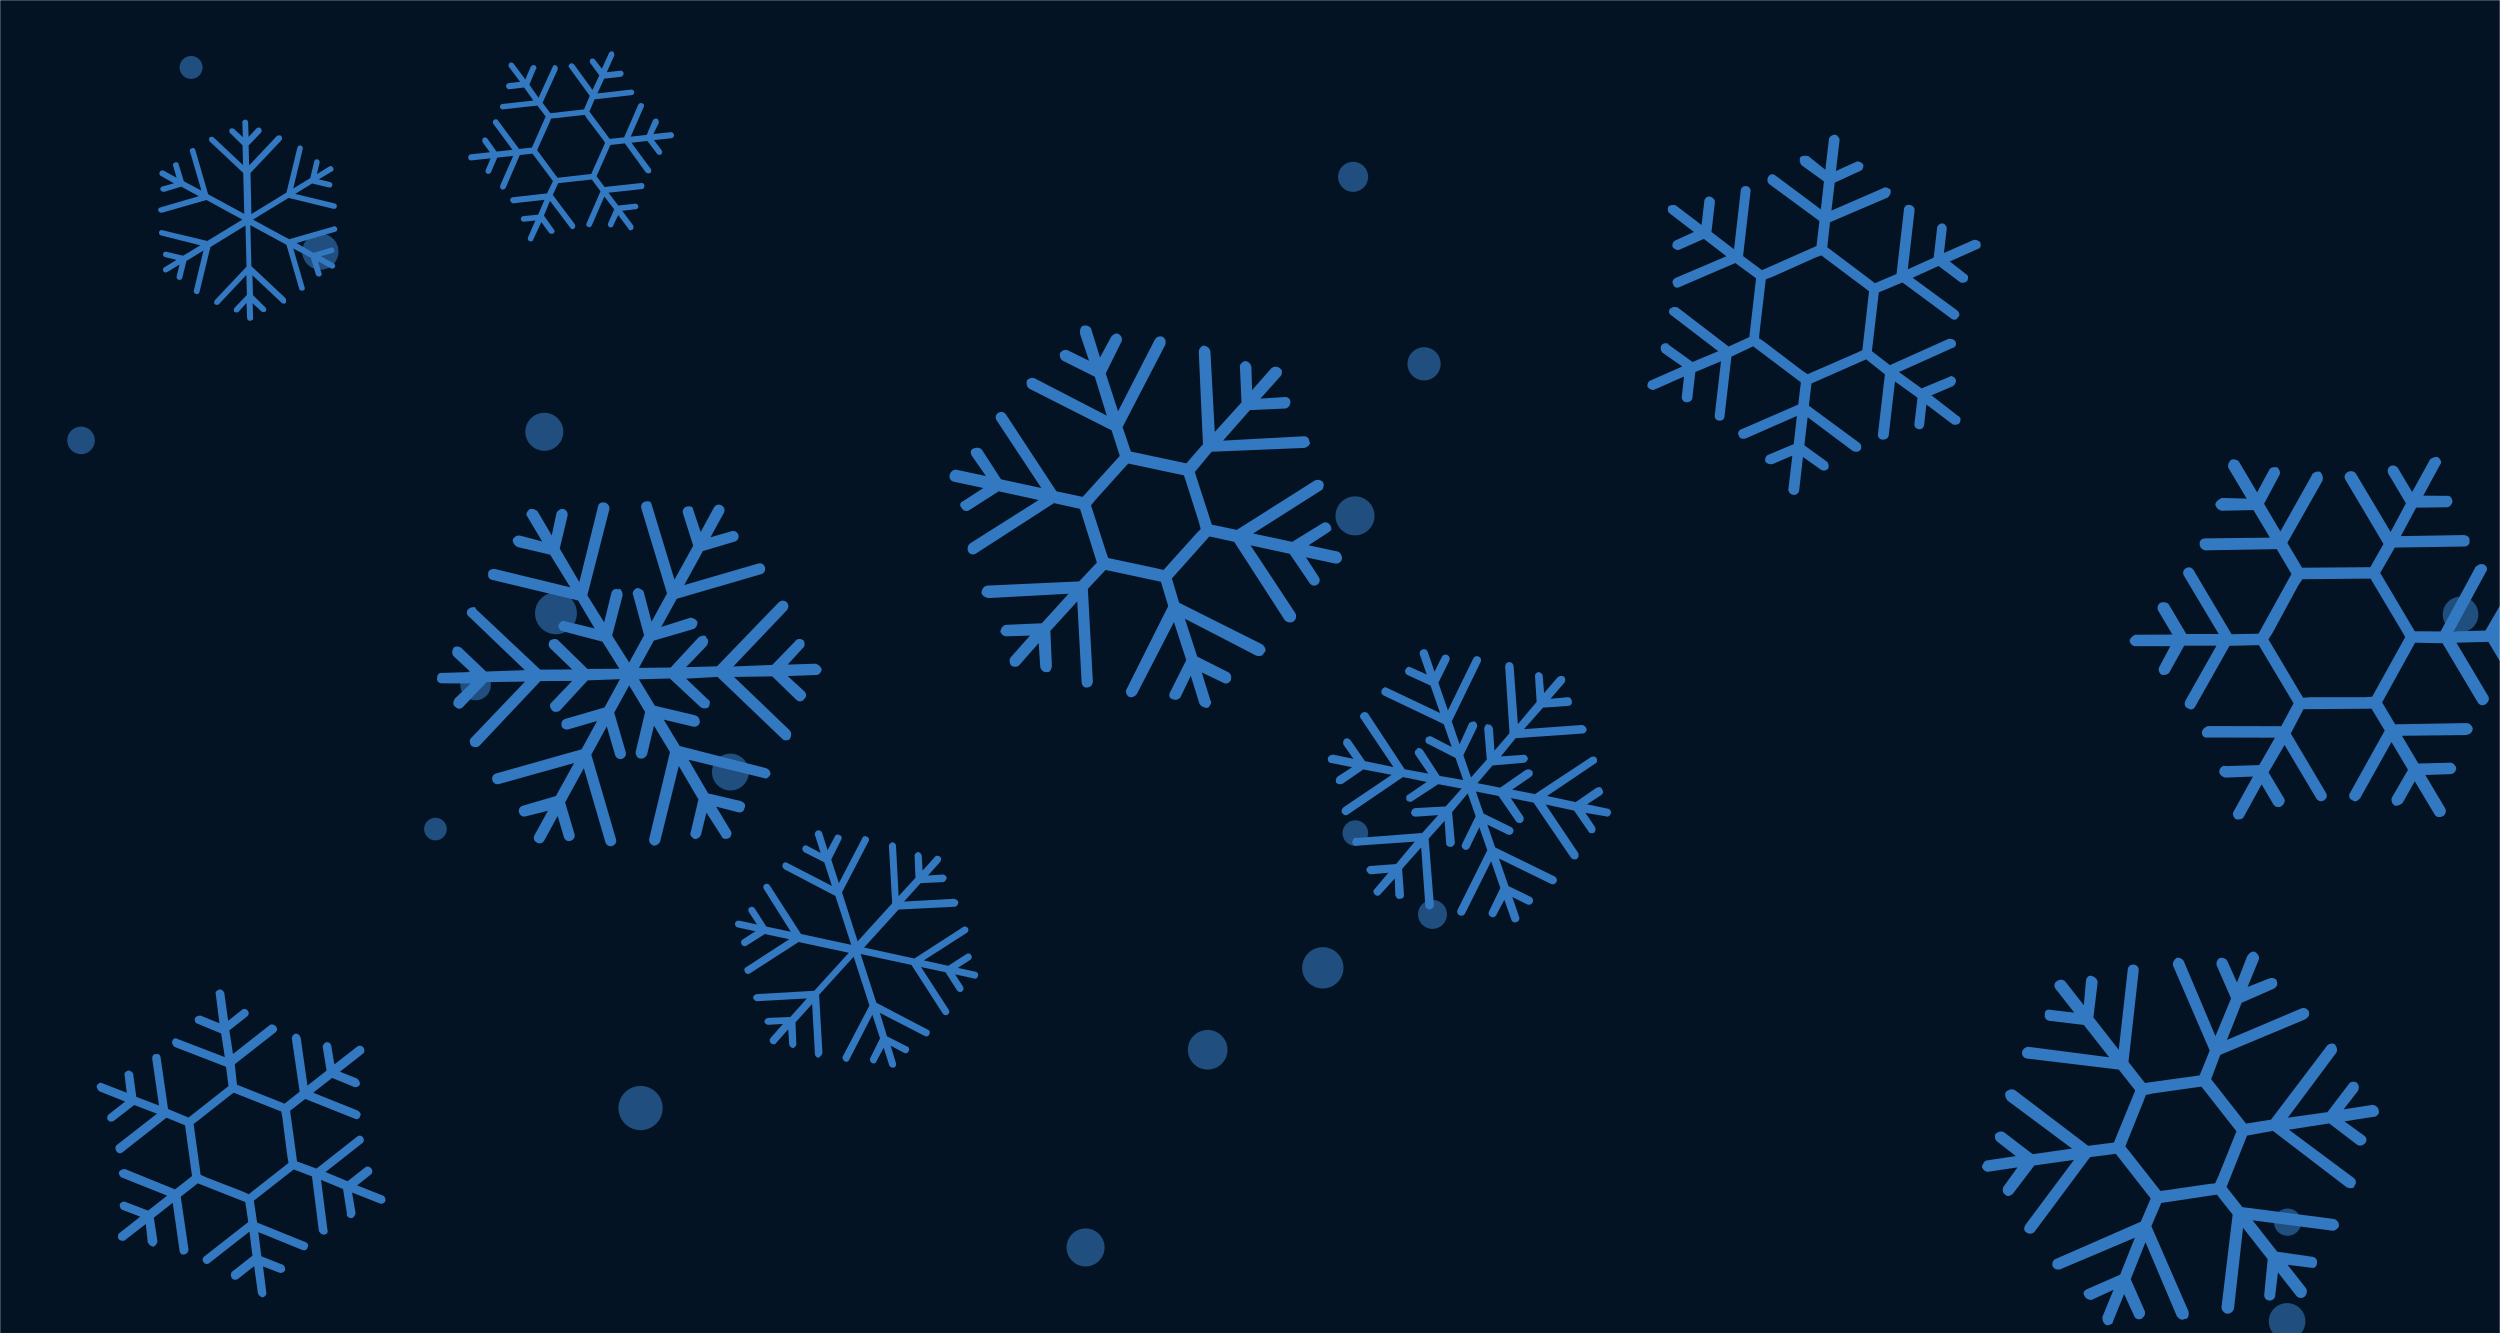 <svg xmlns="http://www.w3.org/2000/svg" version="1.1" xmlns:xlink="http://www.w3.org/1999/xlink" xmlns:svgjs="http://svgjs.com/svgjs" width="1440" height="768" preserveAspectRatio="none" viewBox="0 0 1440 768"><g mask="url(&quot;#SvgjsMask1080&quot;)" fill="none"><rect width="1440" height="768" x="0" y="0" fill="#041323"></rect><circle r="8.81" cx="273.94" cy="394.56" filter="url(#SvgjsFilter1081)" fill="rgba(51, 121, 194, 0.58)"></circle><circle r="10.255" cx="1417.275" cy="353.945" filter="url(#SvgjsFilter1081)" fill="rgba(51, 121, 194, 0.58)"></circle><circle r="11.9" cx="761.94" cy="557.46" filter="url(#SvgjsFilter1081)" fill="rgba(51, 121, 194, 0.58)"></circle><circle r="12.07" cx="320.23" cy="353.24" filter="url(#SvgjsFilter1081)" fill="rgba(51, 121, 194, 0.58)"></circle><circle r="7.865" cx="1317.665" cy="703.965" filter="url(#SvgjsFilter1081)" fill="rgba(51, 121, 194, 0.58)"></circle><circle r="8.36" cx="825.11" cy="526.68" filter="url(#SvgjsFilter1081)" fill="rgba(51, 121, 194, 0.58)"></circle><circle r="11.42" cx="695.62" cy="604.67" filter="url(#SvgjsFilter1081)" fill="rgba(51, 121, 194, 0.58)"></circle><circle r="9.56" cx="820.26" cy="209.58" filter="url(#SvgjsFilter1081)" fill="rgba(51, 121, 194, 0.58)"></circle><circle r="10.62" cx="420.72" cy="444.7" filter="url(#SvgjsFilter1081)" fill="rgba(51, 121, 194, 0.58)"></circle><circle r="10.95" cx="625.29" cy="718.53" filter="url(#SvgjsFilter1081)" fill="rgba(51, 121, 194, 0.58)"></circle><circle r="7.38" cx="780.66" cy="479.86" filter="url(#SvgjsFilter1081)" fill="rgba(51, 121, 194, 0.58)"></circle><circle r="11.235" cx="780.495" cy="297.135" filter="url(#SvgjsFilter1081)" fill="rgba(51, 121, 194, 0.58)"></circle><circle r="10.555" cx="1317.365" cy="761.135" filter="url(#SvgjsFilter1081)" fill="rgba(51, 121, 194, 0.58)"></circle><circle r="6.535" cx="250.815" cy="477.555" filter="url(#SvgjsFilter1081)" fill="rgba(51, 121, 194, 0.58)"></circle><circle r="8.665" cx="779.385" cy="101.865" filter="url(#SvgjsFilter1081)" fill="rgba(51, 121, 194, 0.58)"></circle><circle r="10.95" cx="313.53" cy="248.71" filter="url(#SvgjsFilter1081)" fill="rgba(51, 121, 194, 0.58)"></circle><circle r="10.445" cx="184.525" cy="144.935" filter="url(#SvgjsFilter1081)" fill="rgba(51, 121, 194, 0.58)"></circle><circle r="7.955" cx="46.665" cy="253.665" filter="url(#SvgjsFilter1081)" fill="rgba(51, 121, 194, 0.58)"></circle><circle r="6.625" cx="110.075" cy="38.855" filter="url(#SvgjsFilter1081)" fill="rgba(51, 121, 194, 0.58)"></circle><circle r="12.735" cx="368.965" cy="638.245" filter="url(#SvgjsFilter1081)" fill="rgba(51, 121, 194, 0.58)"></circle><path d="M1230 372.2L1250.1 372.2 1243.8 384.1C1243 385.3 1243.4 387.3 1244.9 388.6 1246.7 389.1 1248.7 388.6 1249.5 387.4L1258.1 371.9 1276.7 371.9 1258.9 403.4C1257.9 405.4 1258.4 407.4 1260.1 407.9 1261.7 409.2 1263.6 408.8 1264.6 406.7L1284.2 372 1301.1 371.6 1321.1 405.1 1314 418.3 1271.5 418.2C1271 418.6 1270.4 418.9 1269.9 419.2 1269.3 419.5 1268.5 420.7 1268.3 421.6 1268.2 423.9 1269.7 425.3 1271.7 424.8L1310.4 424.9 1301.3 440.7 1281.5 441.3C1281.2 440.8 1280.6 441.1 1280.1 441.4 1279 442.1 1278.2 443.3 1278.3 444.7 1278.4 446.1 1280 447.5 1281.7 447.9L1297.7 447.3 1286.6 467.4C1285.8 468.6 1286.2 470.5 1287.8 471.9 1289.5 472.3 1291.5 471.9 1292.3 470.7L1302.7 451.8 1309.5 463.4C1310.5 465 1312.8 465.2 1313.9 464.5 1315.6 463.5 1316.6 461.4 1315.6 459.8L1306.7 444.9 1315.9 429.1 1334.2 459.9C1335.2 461.5 1337 462 1338.6 461 1340.3 460 1340.7 458.2 1339.7 456.6L1319.5 422.5 1326.8 408.5 1366 408.2 1373.6 420.8 1353.8 456.4C1352.5 458 1353.2 460.5 1355 460.9 1356.5 462.3 1358.2 461.3 1359.5 459.7L1377.5 427.4 1387 443.4 1377.8 459.3C1377 460.5 1377.8 463 1379 463.8S1382.7 463.8 1384.1 462.2L1390.9 450 1402.4 469.2C1403.3 470.9 1405.6 471 1407.3 470 1408.4 469.4 1409.4 467.3 1408.4 465.6L1397 446.4 1411.6 445.9C1413 445.8 1414.6 444.8 1414.8 442.5 1414.7 441.1 1412.8 439.2 1411.4 439.3L1393 439.8 1383.5 423.8 1420.5 423.4C1422.5 423 1424.2 422 1424.3 419.7 1424.2 418.3 1422.3 416.4 1420.9 416.5L1379.6 417.2 1372.1 404.6 1391.1 370.2 1406.9 370.5 1427.2 404.6C1428.2 406.2 1429.9 406.7 1431.6 405.7 1433.2 404.7 1434.2 402.6 1433.2 401L1414.9 370.2 1433.3 369.7 1442.1 384.5C1443.1 386.2 1444.8 386.6 1446.5 385.7 1448.1 384.7 1448.6 382.9 1447.6 381.3L1440.7 369.7 1462.2 369.6C1463.7 369.5 1465.5 367.6 1465.4 366.2 1465 364.2 1464 362.6 1462 363L1439.7 362.9 1447.3 349.4C1447.7 347.7 1447.3 345.7 1446.1 344.9 1444.9 344.2 1443.5 344.3 1442.4 344.9 1442.4 344.9 1441.8 345.3 1441.6 346.1L1431.6 363.2 1413.3 363.7 1431.8 329.6C1433.1 328.1 1432.7 326.1 1430.6 325.1 1429.7 324.9 1428.8 324.7 1427.7 325.3 1427.2 325.7 1426.6 326 1426.1 326.3L1405.8 363.7 1390.9 363.6 1371 330 1379.4 315.4 1419.2 314.8C1421.5 314.9 1422.8 313.3 1422.4 311.4 1422.8 309.6 1421.3 308.3 1419 308.2L1382.9 308.8 1391.7 292.4 1409.5 292.2C1411 292.1 1412.3 290.6 1412.7 288.8 1412.3 286.9 1411.3 285.2 1409.3 285.6L1395.8 285.5 1405.4 267.8C1406.8 266.3 1405.8 264.7 1404.3 263.3 1403.4 263.1 1402 263.2 1400.9 263.9 1400.9 263.9 1400.3 264.2 1399.8 264.5L1389.4 283.4 1381.2 269.6C1380.5 268.5 1378.4 267.5 1376.8 268.5 1375.1 269.5 1375 271.8 1375.7 272.9L1385.8 289.9 1377 306.4 1357 272.8C1356 271.2 1353.7 271 1352.1 272S1350 274.8 1351 276.4L1372.9 313.3 1365.3 326.7 1326 327 1317.5 312.7 1337.8 276.8C1338.2 275 1337.8 273.1 1336.3 271.7 1335.4 271.5 1334 271.6 1332.9 272.3 1332.3 272.6 1331.8 272.9 1331.6 273.8L1313.5 306.1 1304.1 290.2 1312.9 273.7C1313.7 272.5 1313.2 270.6 1311.7 269.2 1310 268.8 1308 269.2 1307.2 270.4L1300.1 283.6 1289.7 266C1289 264.9 1286.4 264.2 1285.3 264.8 1283.6 265.8 1283 268.5 1283.6 269.6L1294.1 287.2 1279.7 286.8C1279.2 287.1 1278.6 287.4 1278 287.8 1276.9 288.4 1276.2 289.6 1276 290.5 1276.4 292.5 1277.9 293.8 1279.7 294.2L1298 293.8 1307.5 309.7 1270.5 310.1C1268.2 310 1266.9 311.5 1267 313 1266.9 315.3 1268.4 316.6 1270.1 317L1311.4 316.3 1319.9 330.6 1300.9 365 1285.4 365.3 1263.5 328.4C1262.5 326.8 1260.8 326.3 1259.1 327.3 1257.5 328.3 1257 330 1258 331.7L1278 365.2 1259.3 365.2 1249.2 348.1C1248.5 347 1245.9 346.4 1244.2 347.3 1242.6 348.3 1242.5 350.6 1243.1 351.7L1251.3 365.5 1229.8 365.6C1229.2 365.9 1229.2 365.9 1228.7 366.3 1227.6 366.9 1226.8 368.1 1226.6 369 1227 371 1228.5 372.3 1230 372.2ZM1323.8 337.2L1326.2 333.6 1329.9 333.6 1361.7 333.3 1365.5 333.3 1367.4 336.6 1383.5 363.6 1385.4 366.9 1383.6 370.2 1368.2 398 1366.4 401.3 1362.1 401.6 1330.8 401.6 1326.6 401.9 1324.6 398.6 1308.6 371.6 1306.6 368.3 1308.9 364.7 1323.8 337.2Z" fill="rgba(51, 121, 194, 1)"></path><path d="M283.4 334L333 345.9 342.5 362 325.7 357.9C324 357 322.6 358.4 321.6 360.1 321.6 361.5 322.6 363.5 324.1 363.6L347 369.6 356.8 385.2 338.4 385.3 321.3 368.6C321.3 368.6 320.7 368.3 320.7 368.3 319.6 367.7 317.9 368.2 316.7 369 315.8 370.7 315.7 372.2 317.1 373.6L329.6 385.6 311.2 385.7 274.1 350.8C274.1 350.8 273.9 350 273.9 350 272.8 349.3 271 349.9 269.9 350.7 268.4 352 268.6 354.3 270.3 355.3L302.3 386 280 386.8 265.6 373.1C265.6 373.1 265.6 373.1 265 372.8 263.9 372.2 262.5 372.2 261.3 373 260.4 374.7 260 376.6 261.4 378.1L271.1 387.1 254.7 387.6C252.7 387.3 251.8 388.9 251.8 390.4 251.4 392.4 252.8 393.8 255.1 393.6L271.1 393.7 261.9 402.5C261 404.2 260.6 406.2 262.3 407.1 263.7 408.6 265.1 408.6 266.6 407.3L280.3 392.9 302.4 392.6 271.3 425.2C270.2 426 270.4 428.3 271.7 429.8 272.9 430.4 274.9 430.8 276.3 429.4L311.3 392.3 329.6 392.2 317.7 404.6C316.2 406 316.7 407.7 318.1 409.2 318.9 410.4 321.2 410.2 322.4 409.4L338.5 391.9 357.1 391.2 348.2 407.5 325.6 414.1C323.9 414.6 323 416.2 323.5 418 323.4 419.4 325.7 420.6 327.4 420.1L343.9 415.3 335 431.6 285.8 445.5C284 446 283.1 447.7 283.6 449.4 284.1 451.2 285.8 452.1 287.5 451.6L330.7 439.5 320.2 458.5 301.1 464.1C299.4 464.6 298.4 466.3 299 468 299.5 469.8 301.1 470.7 302.9 470.2L315.6 467 307.9 481C307 482.7 307.5 484.4 309.2 485.3 310.9 486.3 312.6 485.7 313.5 484.1L321.2 470 324.8 482.2C325.3 483.9 327 484.9 328.7 484.3S331.4 482.2 330.9 480.4L325.5 462.2 336.3 442.5 348.7 485.1C349.2 486.8 350.9 487.8 352.6 487.3 354.4 486.7 355.3 485.1 354.8 483.3L340.6 434.7 349.5 418.4 354.3 434.9C354.8 436.6 356.5 437.6 358.3 437.1 360 436.5 360.9 434.9 360.4 433.1L353.8 410.5 362.4 394.8 371.6 410.1 366.1 433.3C366.1 434.8 367.1 436.8 368.6 436.9 370.6 437.2 371.7 436.4 372.7 434.7L376.7 418 385.9 433.2 374 482.9C373.6 484.9 374.5 486.1 376.1 487 378.1 487.4 379.6 486 380.2 484.9L391 441.2 402.3 460.5 397.9 479.2C397 480.9 398.4 482.4 400.1 483.3 401.5 483.4 403.5 482.3 403.9 480.3L406.9 468.1 415.6 481.6C416.1 483.3 418.1 483.7 420.1 482.6 421.3 481.8 421.7 479.8 420.9 478.6L412.5 464.6 425.3 467.9C427.3 468.3 428.7 466.9 428.8 465.5 429.7 463.8 428.9 462.6 427.8 462 427.2 461.7 427.2 461.7 426.7 461.4L407.9 457 396.6 437.6 439.8 448.1C441.4 449.1 442.9 447.7 443.8 446 443.9 444.6 443.1 443.4 442 442.8 441.4 442.5 441.4 442.5 441.4 442.5L391.5 429.7 382.3 414.5 399.1 418.5C401 418.9 402.2 418.1 403.1 416.4 403.2 415 402.7 413.2 401.6 412.6 401 412.3 401 412.3 400.4 412L377.2 406.5 368 391.3 385.8 390.8 403.2 407C404.6 408.4 406.9 408.2 408.1 407.4 409 405.7 409.4 403.7 407.7 402.8L395.2 390.9 413.3 389.9 450.6 425.6C451.4 426.8 453.7 426.6 454.9 425.8 455.8 424.1 456.2 422.1 454.8 420.6L422.8 389.9 444.8 389.6 458.6 403C460 404.5 462.3 404.3 463.2 402.6 464.4 401.8 464.8 399.8 463.4 398.3L453.7 389.4 470.1 388.8C471.5 388.9 473 387.5 473.3 385.5 473.1 384.7 472.3 383.5 471.1 382.9 471.1 382.9 470.6 382.6 470 382.3L453.7 382.8 462.6 373.1C463.8 372.3 463.6 370 462.8 368.8 462.2 368.5 462.2 368.5 462.2 368.5 460.5 367.6 458.8 368.1 458.2 369.2L444.8 383 422.4 383.9 453.4 351.3C454.4 349.6 454.4 348.2 453 346.7 453 346.7 452.5 346.4 452.5 346.4 451.3 345.8 449.9 345.7 448.4 347.1L413 383.8 395.2 384.3 407.1 371.9C408 370.2 408.4 368.2 406.7 367.3 407 366.7 406.5 366.4 406.5 366.4 405.3 365.8 403.6 366.3 402.4 367.1L386.3 384.5 368 384.7 376.6 369 399.2 362.4C400.9 361.9 402.1 359.7 401.6 357.9 400.8 356.7 399.1 355.8 397.7 355.8L380.9 361.1 389.8 344.9 438.5 330.7C440.2 330.2 441.1 328.5 440.6 326.7 440.1 325 438.4 324.1 436.7 324.6L394.1 337 404.9 317.4 423.1 312C424.9 311.5 425.8 309.8 425.3 308.1S423.1 305.4 421.3 306L409.2 309.5 416.9 295.5C417.8 293.8 417.3 292.1 415.6 291.1 413.9 290.2 412.2 290.7 411.2 292.4L403.6 306.4 399.4 294C399.2 293.1 398.9 292.2 398.4 291.9 397.8 291.6 396.4 291.6 395.5 291.8 393.8 292.3 392.9 294 393.4 295.7L399.3 314.3 388.5 333.9 375.5 291.1C375.2 290.2 375 289.3 374.4 289 373.9 288.7 372.4 288.6 371.6 288.9 369.8 289.4 368.9 291.1 369.4 292.8L384.2 341.8 375.3 358.1 370.8 341C370.5 340.1 369.4 339.5 368.8 339.2 368.3 338.9 367.7 338.6 366.8 338.8 365.1 339.4 363.9 341.6 364.7 342.8L371 365.9 362.4 381.6 352.6 366.1 358.6 343.1C358.7 341.7 358.2 340 357.1 339.3 356.5 339 356.5 339 356.2 339.6 354.5 338.7 352.5 339.7 352.1 341.7L348 358.5 338.3 342.9 351.1 293C351.1 291.6 350.3 290.4 349.2 289.8 348.6 289.5 348.6 289.5 348.6 289.5 346.6 289.1 344.9 289.6 344.5 291.6L333.7 335.3 322.4 316 326.9 297.2C327.2 295.3 326.4 294.1 325.3 293.5 325.3 293.5 324.7 293.2 324.7 293.2 322.7 292.8 321.2 294.2 320.6 295.3L317.8 308.4 309.5 294.3C308.9 294 308.4 293.7 307.8 293.4 307.3 293.1 305.8 293 305 293.3 303.5 294.6 302.5 296.3 303.9 297.8L312.3 311.9 299.5 308.5C297.5 308.2 296 309.5 295.4 310.7 295.1 312.7 296.4 314.1 298.1 315.1L316.9 319.5 328.5 338.3 285.3 327.8C283.3 327.4 281.3 328.5 281.2 329.9 280.9 331.9 281.4 333.6 283.4 334Z" fill="rgba(51, 121, 194, 1)"></path><path d="M690.5 203L692.9 255.9 683.3 266.9 651.4 260.1 646.6 246 671.1 198.8C671.2 198.2 671.2 198.2 671.4 197.6 671.6 196.3 671.3 195 669.5 193.9 667.7 193.5 666.3 193.9 665.2 195.6L644 236.9 636.9 215.1 646 196.7C646 196.7 646.2 196.1 646.2 196.1 646.4 194.9 646.1 193.5 644.3 192.4 643.2 191.6 641.1 192.4 640 194.1L633.6 205.9 628.6 189.7C628.2 188.3 626.5 187.3 624.4 187.5S621.9 190.3 622.1 192.3L627.3 207.8 615.5 202C613.7 200.9 611.6 201.8 610.5 203.5 610.3 204.8 610.5 206.8 612.2 207.8L630.6 217 637.5 239.4 596.3 218.1C594.5 217.1 592.4 218 591.5 219.1 591.1 221 591.3 223 593.1 224L640.3 247.9 645 262.6 623.6 286.2 608.5 283 579.4 238.7C578.4 237.2 576.6 236.8 575 237.8S573.1 240.7 574.1 242.2L599.8 281.1 576.6 276.1 565.8 259.4C564.8 257.9 563 257.5 560.8 258.3S558.9 261.2 559.9 262.7L567.9 274.2 551 270.6C549.1 270.2 547.4 271.8 547 273.7 546.6 275.6 547.6 277.1 549.5 277.5L566.4 281.1 555 288.5C552.9 289.3 552.4 291.2 554.1 292.9 555 294.4 556.9 294.8 558.4 293.8L575.2 283 598.3 288 558.9 312.9C557.4 313.9 556.9 316.4 557.8 317.9S560.7 319.8 562.2 318.8L607.1 289.8 622.1 293.1 631.8 324 621.6 334.9 568.8 337.3C566.7 337.5 565.7 339.2 565.3 341.1 565.5 343.1 567.3 344.1 569.2 344.5L615.5 342 600.1 359 579.6 359.9C577.6 360.1 576.6 361.8 576.2 363.7 576.5 365.1 578.1 366.8 580.1 366.5L593.3 366.1 582.1 378.7C581.2 379.9 581.4 381.9 582.4 383.4 584.2 384.4 586.2 384.2 587.1 383.1L598.3 370.4 599.2 384.4C599.6 385.8 601.2 387.4 602.6 387.1 604.5 387.5 605.3 386.3 605.7 384.5 605.7 384.5 605.9 383.8 605.9 383.8L605 363.4 620.5 346.4 623 392.7C623.2 394.8 624.2 396.3 626.2 396 628.2 395.8 629.1 394.7 629.3 393.5 629.5 392.8 629.5 392.8 629.5 392.8L626.6 339.2 636.8 328.3 668.7 335.1 672.9 349.1 648.9 397C648 398.1 648.8 400.3 650 401.2 651.7 402.2 653.8 401.3 654.9 399.6L676.2 358.3 683.3 380.2 674.1 398.5C673.1 400.2 673.3 402.2 675.2 402.6 676.9 403.7 679.1 402.8 679.9 401.7L685.9 389.2 690.9 405.4C691.9 406.9 693.7 407.9 695.7 407.7 696.4 407.2 697.3 406.1 697.6 404.8 697.7 404.2 697.7 404.2 697.2 403.4L692.2 387.3 704.7 393.3C706.4 394.3 707.9 393.3 708.8 392.2 709 391.6 709 391.6 709.1 390.9 709.4 389.7 709 388.3 707.9 387.4L689.6 378.2 682.5 356.4 723.7 377.7C725.6 378.1 727.6 377.9 728 376 728.8 375.5 728.8 375.5 728.9 374.9 729.2 373.6 728.2 372.1 727.1 371.2L679.2 347.2 675 333.2 696.6 309 710.9 312.1 739.9 357C740.9 358.5 743.4 359 745 358S747 354.6 746 353L720.3 314.1 742.9 319 754.3 335.8C755.3 337.3 757.2 337.8 758.7 336.8 760.2 335.8 760.6 333.9 759.6 332.4L752.2 321 769.1 324.6C770.4 324.9 772.5 324 772.9 322.2 773.3 320.3 771.9 318 770.6 317.7L753.7 314.1 765.1 306.7C765.9 306.2 766.6 305.7 766.8 305.1 767 303.9 766.6 303.1 766.1 302.4 765.1 300.8 763.2 300.4 761.7 301.4L744.3 312.1 721.8 307.3 761.2 282.3C762 281.8 762.1 281.2 762.4 280 762.5 279.3 762.6 278.7 762.1 277.9 761.2 276.4 758.7 275.9 757.1 276.9L712.4 305.2 698 302.2 688.2 271.9 697.9 260.2 751.4 258C752.8 257.6 754.3 256.6 754.5 255.4 754.7 254.7 754.7 254.7 754.1 254.6 754.5 252.7 752.8 251.1 750.8 251.3L704.5 253.8 720 236.2 740.5 235.3C741.9 235 742.8 233.9 743.1 232.6 743.1 232.6 743.2 232 743.2 232 743.6 230.1 742 228.5 740 228.7L726 229.6 737.3 217C738 216.5 738.1 215.9 738.3 215.2 738.6 214 738.2 212.6 737.6 212.5 736 210.8 733.9 211 732.4 212L721.2 224.7 720.8 211.5C720.5 209.5 718.9 207.8 716.9 208 715.5 208.4 713.9 210 714.2 211.4L715.1 231.8 699.7 248.8 697.2 202.5C696.9 200.5 695.2 199.4 693.3 199 691.9 199.4 690.3 201 690.5 203ZM653.7 267.8L678.1 273 681.9 273.8 683.1 277.3 690.5 300.5 691.6 304.7 689 307.4 672.7 325.5 670.2 328.3 666.4 327.4 642 322.2 638.3 321.4 637.1 317.9 629.6 294.7 628.4 291.1 631.1 287.8 647.4 269.7 649.9 267 653.7 267.8Z" fill="rgba(51, 121, 194, 1)"></path><path d="M350.8 30.5L346.7 39.6 342.6 34.3C342.2 33.7 341.2 33.5 340.3 33.9 339.7 34.6 339.5 35.6 339.9 36.2L345.2 43.4 341.3 51.8 330.7 37.2C329.9 36.4 328.9 36.1 328.4 36.8 327.4 37.3 327.2 38.3 328 39.1L339.7 55.2 336.4 63 317 65.2 312.5 59.2 321.3 39.9C321.3 39.6 321.2 39.3 321.2 38.9 321.2 38.6 320.8 38 320.4 37.7 319.4 37.2 318.5 37.6 318.3 38.6L310.2 56.3 304.9 48.8 308.7 39.7C309 39.6 309 39.3 309 39 308.9 38.4 308.5 37.8 307.8 37.5 307.2 37.3 306.2 37.7 305.7 38.4L302.6 45.8 295.8 36.6C295.4 36 294.4 35.8 293.5 36.2 293 36.9 292.7 37.9 293.1 38.5L299.6 47.1 292.9 47.9C291.9 48 291.4 49 291.5 49.6 291.6 50.6 292.3 51.5 293.3 51.4L301.9 50.4 307.2 57.9 289.4 59.9C288.4 60 287.9 60.7 288 61.6 288.1 62.6 288.8 63.1 289.7 63L309.5 60.8 314.3 67.1 306.4 85 299 85.8 286.9 69.5C286.5 68.5 285.2 68.4 284.6 69.1 283.7 69.5 283.8 70.5 284.2 71.4L295.2 86.3 286 87.3 280.7 79.8C280.3 79.2 279 79 278.4 79.4S277.6 81.1 278 82L282.2 87.7 271 88.9C270.1 89 269.6 90.1 269.7 91 269.7 91.7 270.5 92.5 271.4 92.4L282.6 91.2 279.8 97.9C279.5 98.6 279.6 99.6 280.7 100.1 281.3 100.4 282.6 99.9 282.8 99.2L286.4 90.8 295.6 89.8 288.2 106.7C287.9 107.7 288 108.6 289.1 109.2 289.7 109.4 291 108.9 291.2 108.3L299.4 89.3 306.7 88.5 318.5 104.3 315.1 111.4 295.4 113.6C294.4 113.7 293.8 114.4 293.9 115.4 294.1 116.3 294.8 117.2 295.8 117.1L313.6 115.1 310 123.6 301.4 124.5C300.5 124.6 299.9 125.3 300 126.3 300.1 127.2 300.8 127.8 301.8 127.7L308.4 127 304.1 136.8C303.8 137.5 304.3 138.7 304.9 138.9 305.9 139.2 306.9 139 307.1 138.1L311.8 127.9 316.3 134.1C317 134.7 318 134.9 318.6 134.5 319.2 134.1 319.5 133.5 319.4 132.8 319.4 132.8 319.4 132.5 319 132.2L313.3 124.2 316.8 115.7 328.5 131.2C329 132.1 330 132.3 330.8 131.6 331.1 131.2 331.4 130.8 331.3 130.2 331.3 129.9 331.3 129.6 331.2 129.3L318.4 112.3 321.5 105.5 340.9 103.4 345.9 110.2 337.9 128.5C337.4 129.5 337.8 130.5 338.8 130.7 339.5 131.2 340.4 130.8 340.9 129.8L348.1 113.2 353.8 120.6 350.2 128.8C349.9 129.4 350.3 130.4 351.1 130.9 352 131.1 353 131 353.2 130L356.1 123.9 362.1 131.9C362.5 132.9 363.5 132.8 364.4 132.3 364.7 132 364.9 131.3 364.9 130.7 364.9 130.7 364.8 130.4 364.8 130L358.4 121.4 366.3 120.5C367 120.5 367.8 119.7 367.7 118.8 367.6 117.8 366.6 117.3 366 117.3L356.1 118.4 350.5 111 369.9 108.9C370.8 108.8 371.3 107.7 371.2 106.8S370.4 105.3 369.5 105.4L348.2 107.7 343.6 101.5 351.6 83.5 359.9 82.6 372 99.3C372.7 99.9 373.7 100.1 374.6 99.6 374.9 99.3 375.2 98.6 375.1 98 375 97.7 375 97.3 374.7 97.1L363.7 82.2 372.9 81.2 378.5 88.6C378.9 89.2 379.9 89.4 380.8 89 381.4 88.3 381.6 87.3 381.2 86.7L376.7 80.7 386.9 79.6C387.5 79.5 388.4 78.5 388.3 77.8 388.2 76.9 387.1 76 386.5 76.1L376.3 77.2 379.5 70.8C379.4 70.5 379.4 70.1 379.4 69.8 379.3 69.2 378.9 68.6 378.5 68.3 377.6 68.1 376.6 68.5 376.1 69.2L372.5 77.7 363.3 78.7 370.7 61.8C371.3 60.7 370.8 59.8 370.2 59.6 369.1 59 368.2 59.5 367.7 60.2L359.5 79.1 351.2 80 339.5 64.3 342.5 57.2 363.8 54.8C364.8 54.7 365.4 54 365.3 53 365.2 52.1 364.4 51.5 363.5 51.6L344.1 53.8 348 45.3 357.8 44.2C358.5 44.1 359.3 43.1 359.2 42.1 359.1 41.2 358.1 40.6 357.5 40.7L349.5 41.6 353.9 31.8C353.8 31.4 353.8 31.4 353.8 31.1 353.7 30.5 353.4 29.9 353 29.6 352 29.4 351.1 29.8 350.8 30.5ZM347.4 80.5L348.5 82.3 347.8 84 341.3 98.5 340.6 100.2 338.7 100.4 323.1 102.2 321.2 102.4 320 100.9 310.6 88.1 309.4 86.6 310.2 84.6 316.6 70.4 317.4 68.3 319.3 68.1 334.9 66.4 336.8 66.2 337.9 68 347.4 80.5Z" fill="rgba(51, 121, 194, 1)"></path><path d="M473.7 606.1L471.8 573 491.7 551.1 500.8 579.2 485.4 608.6C485.4 608.6 485.3 609 485.3 609 485.2 609.8 485.8 610.8 486.5 611.3 487.6 612 488.9 611.4 489.2 610.3L502.5 584.5 506.9 598.1 501.2 609.6C501.2 609.6 501.1 610 501.1 610 500.9 610.8 501.5 611.7 502.2 612.3 503.3 612.9 504.7 612.4 504.9 611.2L509 603.5 512.2 613.6C512.4 614.5 513.9 615.2 514.7 615 516 614.8 516.3 613.3 516.1 612.4L513 602.3 520.7 606.4C521.8 607.1 523.1 606.5 523.4 605.4 524 604.3 523.5 602.9 522.3 602.7L510.9 596.9 506.8 583.4 532.6 596.7C533.7 597.4 535 596.8 535.3 595.7 535.9 594.6 535.4 593.2 534.2 593L504.8 577.6 495.7 549.5 525 555.8 543.1 583.9C543.8 584.8 544.9 585.1 545.9 584.4 546.8 583.8 547.1 582.7 546.5 581.7L530.5 557 544.6 560 551.3 570.5C552 571.4 553.1 571.7 554.1 571.1 555 570.5 555.3 569.3 554.7 568.3L550.1 561.2 561 563.6C562.1 564.2 563.1 563.2 563.4 562 563.6 560.9 563 559.9 561.9 559.7L551.7 557.5 558.8 552.9C559.8 552.3 560 551.1 559.4 550.1S557.6 548.9 556.7 549.5L546.2 556.3 532.1 553.2 556.9 537.3C557.8 536.7 558.1 535.5 557.5 534.6 556.8 533.6 555.7 533.4 554.7 534L526.7 552.1 497.7 545.8 517.6 523.9 549.9 522.3C551.1 522.2 551.8 521.1 552 519.9 551.9 518.6 550.8 518 549.6 517.7L520.7 519.3 530.3 508.7 543.1 508.1C544.4 508 545 506.9 545.3 505.7 545.1 504.5 544 503.8 543.2 503.7L534.5 504.3 541.6 496.4C542.1 495.7 542.4 494.1 541.4 493.4 540.3 492.8 539.1 492.6 538.5 493.6L531.4 501.5 530.9 492.8C530.7 491.6 529.6 490.9 528.8 490.7 528 491 527 491.6 526.9 492.4 526.9 492.4 526.8 492.8 526.8 492.8L527.3 505.6 517.6 516.2 516.1 487.2C516 485.9 514.9 485.3 514.1 485.1 513.2 485.3 512.3 486 512.1 486.7 512.1 486.7 512 487.1 512 487.1L513.9 520.3 494 542.2 485 514 500.3 484.6C500.9 483.5 500.4 482.2 499.2 481.9 498.2 481.3 496.8 481.8 496.6 483L483.2 508.7 478.8 495.1 484.5 483.7C485.2 482.6 484.7 481.2 483.5 481 482.4 480.3 481.1 480.9 480.8 482L476.7 489.7 473.5 479.6C473.3 478.8 471.8 478 471 478.3 470.1 478.5 469.6 479.2 469.4 480 469.3 480.4 469.2 480.8 469.5 481.2L472.7 491.3 465 487.2C463.9 486.6 462.5 487.1 462.3 488.3 462.3 488.3 462.2 488.7 462.2 488.7 462 489.4 462.6 490.4 463.3 490.9L474.8 496.7 479.2 510.3 453.4 497C452.3 496.3 451 496.9 450.8 498.1 450.8 498.1 450.7 498.4 450.7 498.4 450.5 499.2 451.1 500.2 451.8 500.7L481.2 516.1 490.3 544.2 461.4 538 443.3 509.9C442.7 509 441.5 508.7 440.5 509.4 439.6 510 439.3 511.1 440 512.1L455.5 536.7 441.4 533.7 434.7 523.2C434.1 522.3 432.9 522 431.9 522.6S430.7 524.4 431.4 525.4L436 532.5 425.8 530.3C424.6 530.1 423.7 530.7 423.4 531.8 423.2 533 423.8 534 424.9 534.2L435.1 536.4 428 541C427.5 541.3 427 541.6 426.9 542.4S427 543.7 427.3 544.1C427.9 545.1 429.1 545.3 430 544.7L440.5 538 454.6 541 429.9 557C429.4 557.3 428.9 557.6 428.7 558.4 428.7 558.8 428.9 559.6 429.2 560.1 429.8 561 431 561.3 431.9 560.7L460 542.6 488.9 548.8 469 570.7 435.9 572.6C435 572.8 434.1 573.4 433.9 574.2 433.9 574.2 433.8 574.6 433.8 574.6 434 575.9 435.1 576.5 435.8 576.7L464.8 575.1 455.2 585.8 442.4 586.3C441.5 586.5 440.6 587.1 440.4 587.9 440.4 587.9 440.3 588.3 440.3 588.3 440.4 589.5 441.5 590.2 442.3 590.3L451 589.8 444 597.7C443.9 598.1 443.4 598.4 443.4 598.8 443.2 599.5 443.4 600.4 444.1 601 445.2 601.6 446.4 601.9 447 600.8L454 592.9 454.6 601.6C454.8 602.8 455.8 603.5 456.6 603.7 457.9 603.5 458.5 602.4 458.7 601.7L458.2 588.9 467.8 578.3 469.4 607.2C469.5 608.5 470.6 609.1 471.4 609.3 472.8 608.4 473.8 607.4 473.7 606.1Z" fill="rgba(51, 121, 194, 1)"></path><path d="M961.7 122.9L975.7 133.6 965 138.5C963.8 139 963 140.6 963.4 142.3 964.4 143.5 966 144.3 967.2 143.9L981.4 137.6 994.4 147.6 965.3 160C963.5 160.9 962.8 162.5 963.8 163.8 964.1 165.5 965.7 166.2 967.5 165.3L999.5 151.5 1011.5 160.3 1007.6 194.2 995.7 199.6 966.2 177C965.6 176.9 965.1 176.9 964.5 176.8 963.9 176.7 962.8 177.2 962.1 177.7 960.8 179.2 961.2 180.9 962.8 181.7L989.7 202.3 974.9 208.5 960.9 198.4C960.9 197.8 960.4 197.8 959.8 197.7 958.7 197.6 957.5 198 956.9 199 956.2 200.1 956.5 201.8 957.5 203.1L969 211.1 950.6 219.2C949.4 219.6 948.7 221.2 949 222.9 950 224.2 951.6 224.9 952.8 224.5L970 216.9 968.7 228.6C968.5 230.3 970 231.6 971.1 231.7 972.8 231.9 974.6 231 974.8 229.3L976.5 214.3 991.3 208.1 987.7 239.2C987.5 240.9 988.5 242.2 990.2 242.3 991.9 242.5 993.1 241.6 993.3 239.9L997.3 205.4 1009.8 199.5 1037.3 220.2 1035.8 233 1003.2 247.2C1001.4 247.6 1000.6 249.8 1001.6 251 1002 252.7 1003.6 252.9 1005.4 252.6L1035 239.6 1033.2 255.8 1018.4 262C1017.2 262.4 1016.4 264.5 1016.8 265.7S1019.4 267.7 1021.1 267.3L1032.4 262.4 1030.1 281.9C1030 283.6 1031.5 284.9 1033.2 285.1 1034.3 285.2 1036.1 284.3 1036.3 282.6L1038.5 263.2 1048.9 270.6C1050 271.2 1051.7 271.4 1053 269.9 1053.6 268.8 1053.3 266.6 1052.3 265.9L1039.3 256.5 1041.2 240.3 1067.1 259.7C1068.7 260.4 1070.4 260.6 1071.7 259.1 1072.4 258 1072.1 255.8 1071 255.1L1041.9 233.7 1043.4 220.9 1074.9 207 1085.7 215.6 1081.7 250.1C1081.5 251.8 1082.5 253 1084.2 253.2 1085.9 253.4 1087.7 252.5 1087.9 250.8L1091.5 219.7 1104.5 229.1 1102.7 244.1C1102.5 245.7 1103.5 247 1105.2 247.2 1106.9 247.4 1108.1 246.4 1108.3 244.7L1109.6 233 1124.7 244.4C1125.7 245 1128 244.7 1128.7 243.7 1129.5 242.1 1129.6 240.4 1128 239.7L1112.5 227.7 1125 222.4C1126.2 221.4 1127 219.8 1126.5 218.6 1126.1 217.5 1125.1 216.8 1123.9 216.6 1123.9 216.6 1123.4 216.6 1122.8 217.1L1106.8 223.7 1093.8 214.3 1124.7 200.4C1126.4 200 1127.2 198.4 1126.3 196.6 1125.8 196 1125.3 195.4 1124.2 195.3 1123.6 195.2 1123 195.1 1122.5 195.1L1088.6 210.3 1078.2 202.3 1082.2 168.4 1095.8 162.7 1123.8 183.4C1125.4 184.7 1127.1 184.3 1127.9 182.7 1129.1 181.7 1128.7 180 1127.2 178.7L1101.7 160 1116.6 153.2 1129.1 162.6C1130.1 163.2 1131.8 162.9 1133.1 161.9 1133.8 160.3 1134 158.6 1132.4 157.9L1123.1 150.6 1139.2 143.4C1140.9 143.1 1141.1 141.4 1140.7 139.7 1140.2 139 1139.2 138.4 1138.1 138.2 1138.1 138.2 1137.5 138.2 1137 138.1L1119.7 145.7 1121.3 131.8C1121.5 130.7 1120.5 128.9 1118.9 128.7 1117.2 128.5 1115.9 130 1115.8 131.1L1113.8 148.4 1098.9 155.1 1102.8 121.2C1103 119.5 1101.5 118.2 1099.8 118S1096.9 118.8 1096.7 120.5L1092.4 157.8 1080 163.1 1052.5 142.4 1054.1 128 1087.3 113.8C1088.6 112.8 1089.3 111.2 1089 109.4 1088.5 108.8 1087.4 108.1 1086.3 108 1085.8 107.9 1085.2 107.9 1084.6 108.4L1054.9 121.3 1056.8 105.2 1071.6 98.4C1072.8 98 1073.6 96.4 1073.2 94.7 1072.2 93.4 1070.6 92.7 1069.4 93.1L1057.5 98.5 1059.6 80.7C1059.7 79.6 1058.2 77.7 1057.1 77.6 1055.5 77.4 1053.6 78.9 1053.5 80L1051.4 97.8 1041.6 89.9C1041.1 89.8 1040.5 89.8 1040 89.7 1038.8 89.6 1037.7 90 1037 90.5 1036.3 92.1 1036.7 93.8 1037.6 95.1L1050.6 104.5 1048.8 120.6 1022.8 101.2C1021.3 99.9 1019.6 100.3 1018.9 101.3 1017.6 102.9 1017.9 104.6 1018.9 105.9L1048 127.3 1046.3 141.7 1014.9 155.6 1004 147.5 1008.3 110.3C1008.5 108.6 1007.5 107.4 1005.8 107.2 1004.1 107 1002.9 108 1002.7 109.6L998.8 143.6 985.8 133.6 987.8 116.4C988 115.3 986.5 113.4 984.8 113.2 983.1 113 981.8 114.5 981.7 115.7L980.1 129.6 965.1 118.2C964.5 118.2 964.5 118.2 963.9 118.1 962.8 118 961.7 118.4 961 118.9 960.3 120.5 960.7 122.2 961.7 122.9ZM1045.6 148.4L1049.1 147.1 1051.7 149.1 1074 165.8 1076.6 167.8 1076.2 171.1 1073.1 198.4 1072.7 201.7 1069.7 203.1 1044.2 214.2 1041.2 215.5 1038.1 213.5 1016.3 196.9 1013.2 194.8 1013.5 191.5 1016.7 164.2 1017.1 160.9 1020.6 159.6 1045.6 148.4Z" fill="rgba(51, 121, 194, 1)"></path><path d="M776.5 469.1L808.1 447.6 821.8 450.4 811.1 457.7C809.8 458.2 809.8 459.7 810.2 461 811 461.8 812.7 462.2 813.4 461.5L828.4 451.7 841.9 454.2 832.7 464.5 814.8 465.5C814.8 465.5 814.4 465.7 814.4 465.7 813.5 466 812.9 467.2 812.7 468.3 813.2 469.7 814 470.4 815.5 470.4L828.4 469.5 819.2 479.8 781.2 482.7C781.2 482.7 780.6 482.4 780.6 482.4 779.7 482.8 779.1 484 778.9 485 778.9 486.6 780.3 487.6 781.7 487.1L814.9 484.8 804.1 497.7 789.2 498.8C789.2 498.8 789.2 498.8 788.8 498.9 787.9 499.2 787.1 500 787 501.1 787.4 502.4 788.4 503.6 789.9 503.6L799.7 502.7 791.8 512.1C790.6 513 791.1 514.4 791.8 515.1 792.8 516.3 794.3 516.3 795.3 514.9L803.4 506 803.7 515.6C804.1 517 805.1 518.2 806.4 517.7 807.9 517.7 808.7 516.9 808.7 515.4L807.6 500.5 818.6 488.1 821 521.8C820.9 522.9 822.3 523.9 823.8 523.9 824.7 523.6 825.9 522.7 825.9 521.1L822.9 483.1 832.1 472.8 833 485.7C833 487.2 834.2 487.8 835.7 487.8 836.8 487.9 837.8 486.6 838 485.5L836.4 467.8 845.4 457 850 470.2 842.2 486.1C841.6 487.3 842.1 488.6 843.3 489.2 844.1 490 845.9 489.4 846.5 488.1L852.1 476.5 856.7 489.7 839.6 524C839 525.3 839.5 526.6 840.7 527.2 841.9 527.8 843.3 527.3 843.9 526.1L858.9 496.1 864.2 511.5 857.7 524.9C857.1 526.1 857.5 527.5 858.8 528.1 860 528.7 861.3 528.2 861.9 527L866.5 518.3 870.5 529.6C870.9 531 872.1 531.6 873.5 531.1 874.9 530.7 875.5 529.4 875 528.1L871.1 516.7 879.6 520.9C880.8 521.5 882.2 521 882.8 519.8S882.9 517.2 881.7 516.6L868.9 510.4 863.4 494.5 893.3 509.1C894.5 509.7 895.9 509.2 896.5 508 897.1 506.7 896.6 505.4 895.4 504.8L861.2 488.1 856.7 475 868.3 480.6C869.5 481.2 870.9 480.8 871.5 479.5 872.1 478.3 871.6 476.9 870.4 476.4L854.5 468.6 850.1 455.9 863.2 458.5 873.4 473.3C874.1 474 875.8 474.5 876.6 473.7 877.8 472.8 877.9 471.7 877.4 470.4L870.2 459.7 883.3 462.3 904.8 493.9C905.8 495.1 906.8 495.3 908.2 494.8 909.4 493.9 909.4 492.3 909.1 491.4L890.3 463.4 906.7 466.9 914.9 478.8C915.3 480.1 916.8 480.1 918.2 479.7 919 478.9 919.4 477.2 918.5 476L913.2 468.2 925.1 470.2C926.3 470.8 927.5 469.8 928 468.2 928.1 467.1 927.2 465.9 926.1 465.8L914.1 463.3 922.4 457.9C923.6 457 923.6 455.5 922.8 454.7 922.3 453.3 921.3 453.2 920.4 453.5 919.9 453.7 919.9 453.7 919.5 453.8L907.6 462 891.1 458.5 918.7 439.9C920.1 439.4 920.1 437.9 919.6 436.5 918.8 435.8 917.8 435.6 916.8 435.9 916.4 436.1 916.4 436.1 916.4 436.1L884.1 457.4 871 454.8 881.7 447.5C883 446.6 883.1 445.6 882.6 444.2 881.9 443.4 880.6 442.9 879.7 443.2 879.3 443.3 879.3 443.3 878.8 443.5L864.1 453.7 851 451.1 859.7 440.9 877.4 439.4C878.9 439.4 880 438 880.1 436.9 879.7 435.6 878.7 434.4 877.4 434.8L864.5 435.7 873 425.2 911.7 422.5C912.8 422.6 913.8 421.3 914 420.2 913.5 418.8 912.6 417.6 911 417.6L877.8 420 888.8 407.6 903.2 406.6C904.7 406.6 905.8 405.3 905.3 403.9 905.4 402.8 904.5 401.6 903 401.6L893.1 402.5 901.1 393.2C901.8 392.4 901.8 390.9 900.9 389.7 900.3 389.4 899.2 389.2 898.3 389.5 898.3 389.5 897.8 389.7 897.4 389.9L889.4 399.2 888.6 389.3C888.7 388.3 887.3 387.2 886.3 387.1 885.8 387.2 885.8 387.2 885.8 387.2 884.5 387.7 883.9 388.9 884.2 389.8L885.1 404.3 874.3 417.1 871.8 383.4C871.4 382.1 870.6 381.3 869.1 381.3 869.1 381.3 868.6 381.5 868.6 381.5 867.7 381.8 867 382.6 867 384.1L869.5 422.3 860.8 432.4 859.9 419.5C859.4 418.2 858.5 417 857.1 417.4 857 417 856.5 417.1 856.5 417.1 855.6 417.5 855 418.7 854.9 419.7L856.4 437.5 847.3 447.8 842.9 435 850.6 419.2C851.2 418 850.6 416.1 849.4 415.6 848.3 415.4 847 415.9 846.2 416.6L840.7 428.7 836.2 415.5 852.8 381.4C853.4 380.1 853 378.8 851.7 378.2 850.5 377.6 849.2 378.1 848.6 379.3L834 409.2 828.5 393.3 834.8 380.5C835.3 379.3 834.9 377.9 833.7 377.3S831.1 377.2 830.5 378.4L826.3 386.9 822.4 375.6C821.9 374.2 820.7 373.6 819.4 374.1 818 374.6 817.4 375.8 817.9 377.2L821.8 388.5 812.8 384.5C812.2 384.2 811.6 383.9 811.1 384.1 810.7 384.2 809.9 385 809.6 385.6 809 386.8 809.5 388.2 810.7 388.8L824 394.9 829.5 410.7 799.1 396.3C798.5 396 797.9 395.7 797.4 395.9 797 396.1 796.2 396.8 795.9 397.4 795.3 398.7 795.8 400 797 400.6L831.6 417.1 836.2 430.3 824.4 424.2C823.8 423.9 822.9 424.2 822.5 424.3 822 424.5 821.6 424.6 821.3 425.3 820.7 426.5 821.3 428.3 822.4 428.4L838.4 436.6 842.8 449.3 829.2 446.9 819.5 432C818.7 431.2 817.5 430.6 816.6 430.9 816.2 431.1 816.2 431.1 816.3 431.5 814.9 432 814.5 433.7 815.4 434.9L822.7 445.6 809.1 443.1 787.9 410.9C787.1 410.1 786 410 785.1 410.3 784.7 410.5 784.7 410.5 784.7 410.5 783.5 411.4 782.9 412.6 783.8 413.8L802.6 441.8 786.2 438.4 778 426.5C777.1 425.3 776 425.1 775.1 425.4 775.1 425.4 774.7 425.6 774.7 425.6 773.5 426.5 773.5 428 773.8 428.9L779.6 437.1 767.6 434.6C767.2 434.8 766.7 434.9 766.3 435.1 765.8 435.2 765 436 764.8 436.6 764.8 438.1 765.2 439.5 766.8 439.5L778.8 441.9 770.5 447.3C769.3 448.3 769.3 449.8 769.6 450.7 770.5 451.9 772 451.9 773.4 451.4L785.3 443.2 801.6 446.3 774 464.9C772.8 465.8 772.4 467.5 773.1 468.3 774 469.5 775.3 470.1 776.5 469.1Z" fill="rgba(51, 121, 194, 1)"></path><path d="M1340.1 602.7L1308.1 644.9 1293.7 647.2 1273.6 621.6 1278.9 607.6 1327.9 587.1C1328.4 586.7 1328.4 586.7 1328.9 586.3 1329.9 585.5 1330.5 584.2 1329.8 582.3 1328.6 580.8 1327.3 580.2 1325.4 580.9L1282.7 599 1291.2 577.6 1309.9 569.4C1309.9 569.4 1310.4 569 1310.4 569 1311.5 568.2 1312.1 566.9 1311.4 565 1311.1 563.6 1308.9 562.9 1307 563.6L1294.6 568.5 1301 552.9C1301.6 551.6 1300.9 549.7 1299.2 548.5S1295.5 549 1294.4 550.7L1288.5 565.9 1283.1 553.9C1282.4 552 1280.2 551.3 1278.3 551.9 1277.3 552.7 1276.2 554.4 1276.9 556.3L1285.1 575.1 1276.1 596.8 1258 554C1257.3 552.1 1255.1 551.4 1253.7 551.7 1252.2 552.9 1251.1 554.6 1251.8 556.5L1272.8 605.1 1267 619.4 1235.5 623.8 1226 611.7 1231.9 559.1C1232.1 557.3 1230.9 555.8 1229.1 555.6S1225.8 556.5 1225.6 558.3L1220.4 604.7 1205.8 586 1208.2 566.3C1208.4 564.5 1207.2 563 1205.1 562.2S1201.7 563.2 1201.5 565L1200.3 579 1189.6 565.4C1188.4 563.9 1186.1 564.1 1184.6 565.2 1183.1 566.4 1182.9 568.2 1184.1 569.7L1194.8 583.3 1181.3 581.7C1179.1 581 1177.6 582.2 1177.8 584.5 1177.5 586.3 1178.7 587.8 1180.5 588L1200.3 590.4 1214.9 609 1168.7 603C1166.9 602.8 1164.9 604.3 1164.7 606.1S1165.6 609.4 1167.4 609.7L1220.4 616.1 1229.9 628.1 1217.6 658.1 1202.8 660 1160.7 628C1159 626.9 1157.1 627.6 1155.6 628.7 1154.4 630.4 1155.1 632.3 1156.3 633.9L1193.5 661.6 1170.8 664.8 1154.5 652.3C1152.8 651.2 1150.9 651.9 1149.4 653.1 1148.8 654.4 1149 656.7 1150.7 657.8L1161.1 665.9 1144.4 668.4C1143 668.7 1141.9 670.4 1141.6 672.2 1142.3 674.1 1144 675.2 1145.4 674.9L1162.1 672.4 1153.9 683.7C1153.3 685 1153.5 687.3 1154.8 687.9 1156 689.4 1157.4 689.1 1158.9 688 1158.9 688 1159.4 687.6 1159.4 687.6L1171.8 671.3 1194.6 668.1 1166.8 705.3C1165.7 707 1165.5 708.8 1167.2 709.9 1168.9 711 1170.3 710.7 1171.3 710 1171.8 709.6 1171.8 709.6 1171.8 709.6L1203.9 666.5 1218.7 664.6 1238.8 690.3 1233.1 703.7 1184 725.2C1182.6 725.5 1181.9 727.7 1182.2 729.1 1182.9 731 1185.1 731.7 1187 731L1229.7 712.9 1221.2 734.2 1202.5 742.4C1200.6 743.1 1199.4 744.8 1200.6 746.3 1201.3 748.2 1203.5 748.9 1204.9 748.7L1217.4 742.9 1211 758.5C1210.8 760.3 1211.5 762.2 1213.2 763.3 1214.1 763.4 1215.5 763.2 1216.5 762.4 1217 762 1217 762 1217.1 761.1L1223.5 745.4 1229.3 758C1230 759.9 1231.8 760.1 1233.2 759.8 1233.7 759.4 1233.7 759.4 1234.2 759 1235.2 758.2 1235.8 756.9 1235.5 755.5L1227.3 736.8 1235.8 715.5 1253.9 758.2C1255.1 759.7 1256.8 760.8 1258.3 759.7 1259.2 759.8 1259.2 759.8 1259.7 759.4 1260.7 758.6 1260.9 756.8 1260.6 755.4L1239.2 706.3 1244.9 692.9 1276.9 688.1 1286 699.6 1279.6 752.7C1279.4 754.5 1281 756.5 1282.8 756.7S1286.6 755.3 1286.8 753.5L1292 707.2 1306.2 725.3 1304.2 745.6C1304 747.4 1305.2 748.9 1306.9 749.1 1308.7 749.3 1310.3 748.2 1310.5 746.4L1312.1 732.9 1322.8 746.5C1323.6 747.5 1325.7 748.2 1327.3 747 1328.8 745.8 1329.1 743.1 1328.3 742.1L1317.6 728.5 1331.1 730.2C1332 730.3 1332.9 730.4 1333.4 730 1334.4 729.2 1334.5 728.3 1334.6 727.4 1334.9 725.6 1333.7 724.1 1331.9 723.9L1311.7 721 1297.5 702.9 1343.7 708.9C1344.6 709 1345.1 708.6 1346.1 707.8 1346.6 707.4 1347.1 707 1347.2 706.1 1347.5 704.3 1345.9 702.3 1344.1 702.1L1291.6 695.3 1282.5 683.7 1294.3 654.1 1309.2 651.4 1351.7 683.9C1353 684.5 1354.8 684.7 1355.8 683.9 1356.3 683.5 1356.3 683.5 1356 683 1357.5 681.8 1357.3 679.5 1355.6 678.4L1318.4 650.7 1341.6 647.1 1357.9 659.5C1359.2 660.2 1360.6 659.9 1361.6 659.1 1361.6 659.1 1362.1 658.7 1362.1 658.7 1363.6 657.5 1363.4 655.2 1361.7 654.1L1350.4 645.9 1367.1 643.3C1368 643.4 1368.5 643 1369 642.7 1370 641.9 1370.6 640.6 1370.2 640.1 1370.1 637.8 1368.4 636.6 1366.6 636.4L1349.9 639 1358 628.6C1359.1 626.9 1358.9 624.6 1357.2 623.4 1355.9 622.8 1353.6 623 1353 624.3L1340.6 640.6 1317.8 643.8 1345.6 606.5C1346.7 604.9 1346 603 1344.8 601.4 1343.5 600.8 1341.2 601 1340.1 602.7ZM1270.4 628.9L1285.8 648.6 1288.2 651.6 1286.8 655.1 1277.7 677.7 1275.9 681.6 1272.2 682 1248.1 685.5 1244.4 686 1242 682.9 1226.6 663.3 1224.2 660.3 1225.6 656.8 1234.7 634.2 1236 630.7 1240.2 629.8 1264.3 626.4 1268 625.9 1270.4 628.9Z" fill="rgba(51, 121, 194, 1)"></path><path d="M153.4 744.5L151.5 729.5 161 733.1C161.9 733.5 163.4 733 164.2 731.8 164.4 730.4 163.9 729 162.9 728.5L150.5 723.6 148.8 709.7 173.9 719.9C175.5 720.5 176.9 720 177.1 718.6 177.9 717.4 177.4 715.9 175.8 715.4L148.1 704.2 146.2 691.6 169.2 673.6 179.7 677.6 183.7 709.2C184 709.5 184.3 709.9 184.6 710.3 184.9 710.7 185.9 711.1 186.5 711.2 188.3 711.1 189.1 709.8 188.6 708.4L184.9 679.6 197.6 684.9 199.9 699.5C199.5 699.8 199.8 700.2 200.1 700.6 200.7 701.3 201.7 701.8 202.7 701.6 203.8 701.3 204.6 700.1 204.8 698.7L202.8 686.9 218.8 693.2C219.8 693.7 221.2 693.2 222 691.9 222.2 690.6 221.7 689.1 220.7 688.7L205.7 682.8 213.6 676.5C214.8 675.7 214.6 673.9 214 673.2 213.2 672 211.5 671.5 210.4 672.4L200.2 680.4 187.5 675.1 208.6 658.5C209.8 657.6 209.9 656.3 209 655.1 208.2 654 206.8 653.8 205.7 654.7L182.3 673.1 171.1 669 167.1 639.8 175.8 633 204.2 644.3C205.5 645.1 207.3 644.3 207.4 643 208.3 641.7 207.4 640.6 206.1 639.7L180.4 629.4 191.3 620.9 204 626.1C205 626.6 206.8 625.8 207.2 624.8S206.9 622.1 205.6 621.2L195.8 617.3 209.1 606.9C210.2 606 210.1 604.3 209.2 603.2 208.6 602.4 206.9 601.9 205.8 602.8L192.6 613.1 190.8 602.3C190.6 601.3 189.7 600.1 188 600.3 186.9 600.5 185.7 602.1 185.9 603.1L188.1 616.7 177.1 625.3 173.2 597.8C172.7 596.4 171.8 595.2 170.1 595.4 169.1 595.6 167.9 597.2 168.1 598.2L172.6 628.8 163.9 635.7 136.5 624.8 135.2 613 158.6 594.7C159.7 593.8 159.9 592.4 159 591.3 158.1 590.2 156.5 589.6 155.3 590.5L134.2 607.1 132.1 593.5 142.3 585.5C143.4 584.6 143.6 583.3 142.7 582.1 141.8 581 140.4 580.8 139.3 581.7L131.4 588 129.2 572C129 570.9 127.4 569.7 126.4 569.9 124.9 570.4 123.8 571.3 124.3 572.7L126.4 589.4 115.6 585C114.3 584.9 112.9 585.4 112.4 586.3 111.9 587.3 112.2 588.4 112.8 589.1 112.8 589.1 113.1 589.5 113.7 589.6L127.4 595.3 129.5 608.9 102.4 598.5C101.1 597.6 99.7 598.1 99.2 599.8 99.1 600.5 99 601.1 99.6 601.9 99.9 602.3 100.2 602.6 100.5 603L130.2 614.5 131.6 625.6 108.6 643.7 96.8 638.8 92.5 609.2C92.4 607.5 91.1 606.7 89.7 607.2 88.4 607 87.5 608.3 87.7 610L91.6 636.8 78.5 631.8 76.7 618.6C76.5 617.6 75.2 616.7 73.9 616.6 72.5 617.1 71.3 618 71.8 619.4L73 629.4 59 624C57.7 623.1 56.6 624 55.7 625.3 55.6 626 55.9 627 56.5 627.8 56.5 627.8 56.7 628.2 57 628.5L72.1 634.5 62.6 641.9C61.9 642.5 61.3 644.1 62.2 645.2 63.1 646.4 64.8 646.2 65.6 645.6L77.3 636.5 90.4 641.5 67.3 659.5C66.2 660.4 66.3 662.1 67.2 663.3S69.4 664.6 70.6 663.7L95.9 643.8 106.6 648.2 110.6 677.4 100.8 685.1 72.1 673.4C70.8 673.3 69.3 673.8 68.5 675.1 68.4 675.7 68.6 676.8 69.2 677.5 69.5 677.9 69.8 678.3 70.5 678.4L96.3 688.7 85.3 697.3 72.2 692.3C71.3 691.8 69.8 692.3 69 693.6 68.8 694.9 69.4 696.4 70.3 696.8L80.8 700.8 68.7 710.3C67.9 710.9 67.7 712.9 68.3 713.7 69.2 714.8 71.2 715 71.9 714.4L84 705 85.1 715.7C85.4 716.1 85.7 716.5 86 716.8 86.6 717.6 87.6 718 88.3 718.1 89.7 717.6 90.5 716.3 90.7 715L88.6 701.4 99.5 692.8 103.4 720.3C103.5 722 104.8 722.9 105.8 722.6 107.6 722.5 108.4 721.2 108.6 719.9L104.1 689.3 113.9 681.6 141.3 692.4 143 703.9 117.7 723.7C116.5 724.6 116.4 726 117.3 727.1 118.1 728.2 119.5 728.4 120.6 727.5L143.7 709.4 145.4 723.3 133.7 732.5C132.9 733.1 132.7 735.1 133.6 736.3 134.5 737.4 136.2 737.3 137 736.7L146.4 729.3 148.6 745.3C148.9 745.6 148.9 745.6 149.2 746 149.7 746.8 150.7 747.2 151.4 747.3 152.8 746.8 153.7 745.5 153.4 744.5ZM118.4 678L115.5 676.6 115.2 673.9 111.9 650.2 111.5 647.4 113.8 645.7 132.3 631.1 134.6 629.4 137.2 630.4 159.3 639.2 162 640.2 162.6 643.4 165.6 666.6 166.2 669.8 164 671.6 145.5 686.1 143.2 687.9 140.3 686.5 118.4 678Z" fill="rgba(51, 121, 194, 1)"></path><path d="M164.2 171.5L144.8 153.3 144.2 129.7 165 141 172.4 166.5C172.4 166.5 172.5 166.8 172.5 166.8 172.9 167.3 173.7 167.5 174.5 167.4 175.4 167.2 175.9 166.2 175.4 165.4L168.9 143.1 179 148.5 182 158.3C182 158.3 182.2 158.6 182.2 158.6 182.5 159.1 183.4 159.4 184.1 159.3 185.1 159.1 185.6 158 185.1 157.2L183.2 150.5 190.6 154.6C191.2 155 192.5 154.6 192.8 154 193.5 153.2 192.8 152.1 192.2 151.7L184.8 147.6 191.6 145.7C192.5 145.5 193 144.5 192.5 143.6 192.3 142.7 191.3 142.2 190.4 142.7L180.6 145.7 170.8 140 193.1 133.5C194.1 133.3 194.6 132.3 194.1 131.4 193.9 130.5 192.8 130 192 130.5L166.5 137.8 145.7 126.5 166.2 114 192.1 120.3C193 120.5 193.8 120 194 119.1 194.2 118.2 193.7 117.4 192.9 117.2L170 111.7 179.8 105.7 189.5 108C190.4 108.2 191.2 107.7 191.4 106.8 191.6 105.9 191.1 105.1 190.2 104.9L183.6 103.3 191.3 98.7C192.3 98.4 192.3 97.3 191.8 96.5 191.3 95.6 190.4 95.4 189.6 95.9L182.5 100.3 184.1 93.7C184.3 92.8 183.8 92 182.9 91.8S181.2 92 181 92.9L178.7 102.6 168.9 108.6 174.4 85.7C174.6 84.9 174.1 84 173.2 83.8 172.3 83.6 171.5 84.1 171.3 85L165 110.9 144.8 123.3 144.3 99.6 162 80.9C162.7 80.1 162.5 79.1 162 78.3 161.2 77.7 160.2 77.9 159.4 78.4L143.5 95.3 143.2 83.8 150.3 76.4C151 75.7 150.7 74.7 150.2 73.9 149.5 73.2 148.5 73.4 147.9 73.8L143.2 78.9 142.9 70.5C142.9 69.7 142.2 68.7 141.2 68.9 140.2 69.1 139.4 69.6 139.6 70.6L139.9 79 134.8 74.3C134 73.7 133 73.9 132.5 74.2 132.1 74.8 131.9 75.7 132.2 76.3 132.2 76.3 132.4 76.5 132.4 76.5L139.7 83.7 140 95.1 123.1 79.2C122.3 78.5 121.4 78.8 120.8 79.1 120.4 79.7 120.2 80.6 120.6 81.1 120.6 81.1 120.7 81.4 120.7 81.4L140.1 99.6 140.7 123.2 119.9 111.9 112.5 86.4C112.3 85.4 111.3 84.9 110.4 85.4 109.5 85.7 109 86.7 109.5 87.5L116 109.8 105.9 104.4 102.9 94.6C102.7 93.6 101.6 93.1 100.8 93.6 99.8 93.8 99.3 94.9 99.8 95.7L101.7 102.4 94.3 98.3C93.7 97.9 92.4 98.3 92.1 98.9 91.7 99.5 91.7 100.2 92.1 100.8 92.2 101.1 92.4 101.3 92.8 101.4L100.2 105.6 93.5 107.4C92.5 107.7 92 108.7 92.5 109.5 92.5 109.5 92.7 109.8 92.7 109.8 93 110.3 93.9 110.5 94.6 110.5L104.4 107.5 114.5 113 92.2 119.5C91.2 119.7 90.8 120.7 91.3 121.5 91.3 121.5 91.4 121.8 91.4 121.8 91.8 122.4 92.6 122.6 93.4 122.5L118.9 115.2 139.6 126.5 119.4 138.8 93.5 132.6C92.6 132.3 91.8 132.8 91.6 133.7 91.4 134.6 91.9 135.4 92.7 135.6L115.4 141.3 105.5 147.3 95.8 145C95 144.8 94.1 145.3 93.9 146.2S94.2 147.9 95.1 148.1L101.7 149.7 94.6 154C93.8 154.5 93.6 155.4 94.1 156.2 94.6 157 95.5 157.2 96.3 156.7L103.4 152.4 101.8 159C101.7 159.4 101.6 159.9 101.9 160.4S102.7 161.1 103.1 161.2C104 161.4 104.8 160.9 105 160L107.4 150.3 117.2 144.3 111.7 167.2C111.6 167.6 111.5 168.1 111.8 168.6 112 168.9 112.6 169.3 113 169.4 113.9 169.6 114.7 169.1 114.9 168.2L121.2 142.3 141.4 129.9 142 153.6 123.8 172.9C123.4 173.5 123.2 174.4 123.5 175 123.5 175 123.7 175.2 123.7 175.2 124.5 175.9 125.5 175.6 126 175.3L141.9 158.4 142.2 169.9 135.1 177.3C134.7 177.9 134.5 178.8 134.8 179.3 134.8 179.3 135 179.6 135 179.6 135.8 180.2 136.7 180 137.3 179.7L142 174.5 142.3 183C142.5 183.2 142.4 183.7 142.5 184 142.9 184.5 143.5 184.9 144.2 184.8 145.2 184.6 146 184.1 145.8 183.1L145.5 174.7 150.6 179.4C151.4 180 152.4 179.8 152.9 179.5 153.6 178.7 153.4 177.7 153 177.2L145.7 170 145.4 158.6 162.3 174.5C163.1 175.2 164 174.9 164.6 174.6 164.9 173.3 164.9 172.1 164.2 171.5Z" fill="rgba(51, 121, 194, 1)"></path></g><defs><mask id="SvgjsMask1080"><rect width="1440" height="768" fill="#ffffff"></rect></mask><filter id="SvgjsFilter1081"><feGaussianBlur stdDeviation="1"></feGaussianBlur></filter></defs></svg>
